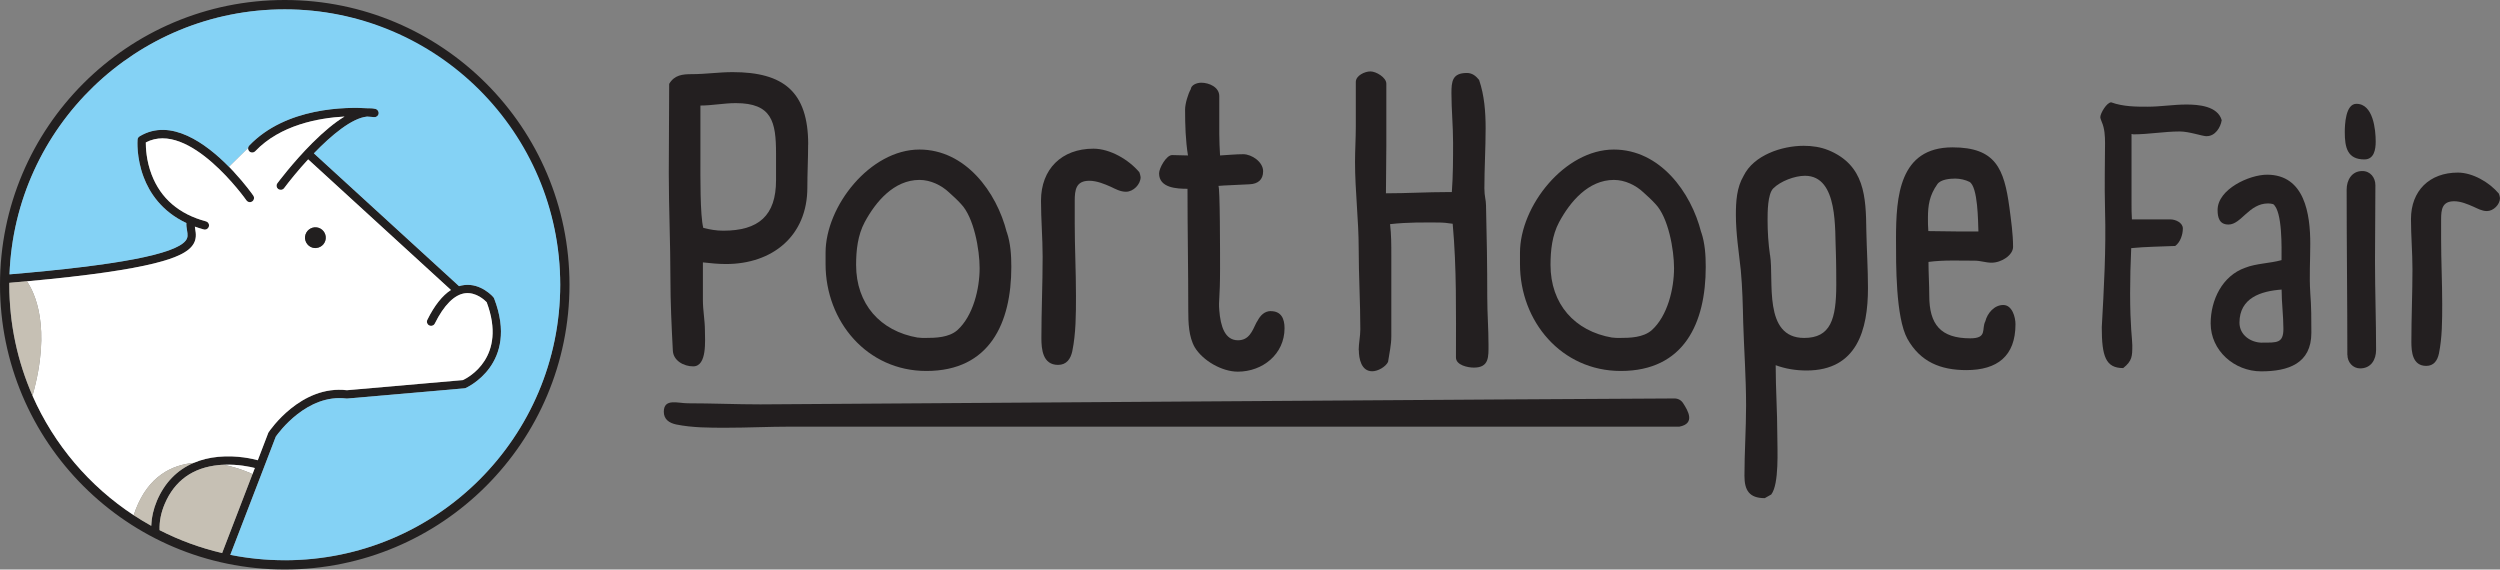 <?xml version="1.0" encoding="UTF-8"?>
<svg id="Layer_2" data-name="Layer 2" xmlns="http://www.w3.org/2000/svg" viewBox="0 0 320.99 73.13">
  <rect x="0" y="0" width="320.99" height="73.13" fill="#808080" stroke="none"/>
  <defs>
    <style>
      .cls-1 {
        fill: #fff;
      }

      .cls-2 {
        fill: #c6c0b4;
      }

      .cls-3 {
        fill: #84d2f5;
      }

      .cls-4 {
        fill: #221f1f;
      }

      .cls-5 {
        fill: #231f20;
      }
    </style>
  </defs>
  <g id="Layer_1-2" data-name="Layer 1">
    <g>
      <g>
        <path class="cls-5" d="m103.76,18.56c0,1.83-.1,3.7-.1,5.53,0,6.21-4.49,9.81-10.44,9.81-.99,0-1.98-.1-2.97-.21v4.9c0,1.25.26,2.56.26,3.86,0,1.2.31,4.59-1.51,4.59-1.2,0-2.56-.73-2.61-2.04-.16-3.08-.31-6.16-.31-9.24,0-4.54-.21-9.03-.21-13.51,0-3.81.05-7.67.05-11.48.68-1.15,1.72-1.25,2.92-1.25,1.77,0,3.5-.26,5.22-.26,6.52,0,9.71,2.5,9.71,9.29Zm-13.46,10.7c.83.21,1.67.36,2.56.36,4.54,0,6.78-1.93,6.78-6.47v-3.44c0-4.07-.52-6.47-5.17-6.47-1.51,0-3.03.31-4.54.31v6.99c0,1.88-.05,7.15.37,8.71Z"/>
        <path class="cls-5" d="m129.28,29.83c.47,1.41.57,2.92.57,4.44,0,7.2-2.77,13.36-10.91,13.36-7.62,0-12.94-6.37-12.94-13.72v-1.46c0-6,5.74-13.25,12.05-13.25,5.9,0,9.91,5.43,11.22,10.64Zm-11.43,13.51c.31.05.63.05.94.05,1.36,0,3.03-.05,4.12-.99,2.04-1.83,2.87-5.32,2.87-7.98,0-2.35-.73-6.52-2.4-8.24-.47-.52-.99-.99-1.51-1.46-.99-.94-2.4-1.62-3.81-1.62-3.29,0-5.64,2.82-7.04,5.43-.89,1.67-1.1,3.6-1.1,5.48,0,5.01,3.08,8.51,7.93,9.34Z"/>
        <path class="cls-5" d="m146.45,22.74c0,.94-.94,1.88-1.88,1.88-.73,0-1.36-.36-1.93-.63-.83-.37-1.83-.78-2.77-.78-1.72,0-1.88,1.15-1.88,2.61v2.82c0,3.13.16,6.21.16,9.34,0,2.35,0,4.8-.47,7.1-.21.99-.73,1.77-1.83,1.77-1.98,0-2.14-2.03-2.14-3.44,0-3.5.16-6.94.16-10.44,0-2.4-.21-4.8-.21-7.2,0-4.07,2.66-6.68,6.73-6.68,2.14,0,4.54,1.41,5.9,3.03.05.1.16.52.16.63Z"/>
        <path class="cls-5" d="m163.16,39.95c1.36,0,1.77.99,1.77,2.19,0,3.34-2.82,5.58-6,5.58-2.04,0-4.49-1.41-5.53-3.13-.78-1.36-.83-3.18-.83-4.7,0-5.22-.1-10.44-.1-15.65-1.36,0-3.65-.1-3.65-1.98,0-.68.94-2.35,1.67-2.35.68,0,1.36.05,2.04.05-.31-1.93-.37-3.91-.37-5.9,0-.73.37-1.98.73-2.61.05-.52.73-.83,1.36-.83.99,0,2.3.57,2.3,1.72v4.85c0,.94.05,1.83.1,2.77.99-.05,1.98-.16,2.97-.16,1.1,0,2.56.99,2.56,2.19,0,1.1-.68,1.62-1.72,1.67l-3.34.16-.68.05c.21.16.21,8.45.21,10.59,0,4.02-.21,4.02-.1,5.37.16,2.09.73,3.86,2.4,3.86,1.41,0,1.83-1.15,2.35-2.24l.16-.26c.36-.68.89-1.25,1.72-1.25Z"/>
        <path class="cls-5" d="m174.45,44.96c0-.89.21-1.77.21-2.66,0-3.44-.21-6.94-.21-10.38,0-3.7-.47-7.41-.47-11.11,0-1.51.1-3.03.1-4.54v-5.74c0-.83,1.15-1.36,1.88-1.36s2.04.78,2.04,1.57v7.98c0,2.04-.05,4.07-.05,6.1,2.66,0,5.32-.16,8.04-.16h.42c.16-2.14.16-4.23.16-6.37s-.21-4.23-.21-6.31c0-1.51.1-2.61,1.98-2.61.68,0,1.15.37,1.57.89.68,1.98.84,4.12.84,6.21,0,2.56-.16,5.17-.16,7.72,0,1.04.21,1.46.21,2.19.1,3.91.16,7.88.16,11.79,0,2.04.16,4.07.16,6.11,0,1.51.1,2.92-1.88,2.92-.78,0-2.3-.31-2.3-1.3,0-5.79.1-11.43-.42-17.17-.63-.1-1.25-.16-1.88-.16-1.83,0-3.81-.05-6.16.21.16,1.36.16,2.66.16,4.02v10.38c0,1.15-.26,2.19-.42,3.29-.31.63-1.3,1.2-2.03,1.2-1.41,0-1.72-1.62-1.72-2.71Z"/>
        <path class="cls-5" d="m218.44,29.83c.47,1.41.57,2.92.57,4.44,0,7.2-2.77,13.36-10.91,13.36-7.62,0-12.94-6.37-12.94-13.72v-1.46c0-6,5.74-13.25,12.05-13.25,5.9,0,9.91,5.43,11.22,10.64Zm-11.43,13.51c.31.05.63.05.94.05,1.36,0,3.03-.05,4.12-.99,2.04-1.83,2.87-5.32,2.87-7.98,0-2.35-.73-6.52-2.4-8.24-.47-.52-.99-.99-1.51-1.46-.99-.94-2.4-1.62-3.81-1.62-3.29,0-5.64,2.82-7.04,5.43-.89,1.67-1.1,3.6-1.1,5.48,0,5.01,3.08,8.51,7.93,9.34Z"/>
        <path class="cls-5" d="m234.78,19.29c4.64,1.93,4.8,5.95,4.85,10.33.05,2.45.21,4.91.21,7.36,0,5.37-1.41,10.59-7.88,10.59-1.36,0-2.71-.21-3.97-.68,0,3.03.21,6,.21,9.03,0,1.77.26,6.21-.78,7.57l-.83.47c-1.98,0-2.61-.99-2.61-2.87,0-3.03.21-6,.21-9.03,0-3.55-.26-7.1-.37-10.64-.05-2.24-.1-4.49-.31-6.73-.26-2.35-.63-4.75-.63-7.1,0-1.72.1-3.5.99-5.01,1.3-2.66,4.9-3.86,7.72-3.86,1.1,0,2.19.16,3.18.57Zm-7.51,13.46c.52,3.23-.94,10.64,4.38,10.64,3.39,0,4.12-2.4,4.12-6.84,0-3.18-.05-3.65-.05-4.07-.16-2.87.37-9.91-3.97-9.91-1.3,0-3.13.68-4.07,1.62-.73.73-.73,3.08-.73,4.07,0,1.51.1,3.03.31,4.49Z"/>
        <path class="cls-5" d="m258.78,41.62c0,4.12-2.35,5.9-6.31,5.9-3.29,0-5.9-1.04-7.57-4.02-1.51-2.77-1.46-9.6-1.46-12.84,0-5.43.42-11.74,7.25-11.74,5.53,0,6.63,2.71,7.31,7.72.21,1.62.47,3.39.47,5.06,0,1.04-1.46,2.03-2.77,2.03-.73,0-1.41-.26-2.14-.26-1.98,0-4.02-.1-5.95.16,0,1.46.1,2.87.1,4.33,0,3.7,1.46,5.48,5.27,5.48,2.24,0,1.41-1.2,1.93-2.19.26-1.04,1.15-2.09,2.3-2.09s1.57,1.57,1.57,2.45Zm-11.17-11.95c1.3,0,2.61.05,3.91.05h2.5c-.05-1.25-.05-5.74-1.15-6.37-.52-.26-1.2-.42-1.83-.42-.68,0-1.88.1-2.3.73-.99,1.41-1.2,2.66-1.2,4.33,0,.57,0,1.1.05,1.67Z"/>
        <path class="cls-5" d="m283.33,17.49c-.56,0-2.24-.61-3.45-.61-2.01,0-3.97.37-5.97.37-.09,0-.14-.05-.23-.05v8.87c0,.7,0,1.4.05,2.1h4.95c.65,0,1.59.42,1.59,1.17,0,.79-.33,1.77-.98,2.24-1.87.09-3.78.09-5.65.28-.09,1.91-.14,3.87-.14,5.79,0,4.29.28,5.93.28,6.67,0,1.4,0,2.01-1.17,2.94-2.24,0-2.75-1.49-2.75-5.23.28-5.04.56-9.99.42-15.03-.09-3.73,0-5.74,0-8.63,0-.89-.05-1.87-.42-2.71-.05-.14-.19-.47-.19-.61,0-.51.84-1.91,1.4-1.91,1.54.56,3.22.56,4.67.56,1.68,0,3.31-.28,4.99-.28,1.54,0,4.01.19,4.53,2.01-.14.93-.84,2.05-1.91,2.05Z"/>
        <path class="cls-5" d="m296.63,37.6c.14,1.73.14,3.41.14,5.13,0,3.97-2.99,4.95-6.44,4.95s-6.49-2.66-6.49-6.16c0-2.99,1.49-6.11,4.43-7.14,1.4-.56,3.17-.56,4.67-.98,0-1.49.14-6.25-1.07-7.19-.23-.05-.42-.09-.65-.09-2.47,0-3.45,2.71-5.09,2.71-1.17,0-1.4-.89-1.4-1.87,0-2.66,4.06-4.53,6.35-4.53,4.85,0,5.55,5.09,5.55,8.87,0,2.1-.14,4.2,0,6.3Zm-6.16,6.39c1.87,0,2.71.09,2.71-1.77,0-1.68-.23-3.36-.23-5.04-2.66.19-5.41,1.07-5.41,4.25,0,1.59,1.45,2.57,2.94,2.57Z"/>
        <path class="cls-5" d="m302.56,13.33c2.15,0,2.47,3.31,2.47,4.85,0,.98-.19,2.29-1.45,2.29-2.19,0-2.52-1.54-2.52-3.5,0-.93.09-3.64,1.49-3.64Zm-1.17,32.24c0-7.09-.09-14.14-.09-21.23,0-1.21.65-2.38,2.01-2.38,1.03,0,1.68.84,1.68,1.82,0,3.27-.05,6.49-.05,9.75,0,3.78.14,7.61.14,11.39,0,1.26-.65,2.38-2.05,2.38-.93,0-1.63-.79-1.63-1.73Z"/>
        <path class="cls-5" d="m320.99,25.42c0,.84-.84,1.68-1.68,1.68-.65,0-1.21-.33-1.73-.56-.75-.33-1.63-.7-2.47-.7-1.54,0-1.68,1.03-1.68,2.33v2.52c0,2.8.14,5.55.14,8.35,0,2.1,0,4.29-.42,6.35-.19.89-.65,1.59-1.63,1.59-1.77,0-1.91-1.82-1.91-3.08,0-3.13.14-6.21.14-9.33,0-2.15-.19-4.29-.19-6.44,0-3.64,2.38-5.97,6.02-5.97,1.91,0,4.06,1.26,5.27,2.71.05.09.14.47.14.56Z"/>
        <path class="cls-5" d="m215.64,54.78h-114.12c-2.8,0-5.55.14-8.35.14-2.1,0-4.29,0-6.35-.42-.89-.19-1.59-.65-1.59-1.63,0-1.77,1.81-1.09,3.07-1.09,3.13,0,6.21.14,9.33.14,2.07,0,107.76-.74,117.37-.76.45,0,.86.22,1.1.6.65.99,1.59,2.62-.47,3.02Z"/>
      </g>
      <g>
        <path class="cls-4" d="m36.56,0C16.37,0,0,16.37,0,36.56s16.37,36.56,36.56,36.56,36.56-16.37,36.56-36.56S56.76,0,36.56,0Zm-16.07,68.07c-.04-1.12.18-2.24.66-3.37,1.27-2.99,3.61-4.67,6.96-4.99.21-.02.41-.03.61-.04,1.87-.08,3.46.28,4,.42-.21.55-.43,1.13-.67,1.74-1.05,2.74-2.32,6.04-3.53,9.18-2.82-.66-5.51-1.65-8.03-2.94Zm16.07,3.86c-2.39,0-4.73-.24-6.99-.69,2.64-6.84,5.55-14.43,5.84-15.18.37-.53,4.02-5.52,9.07-4.89.04,0,.07,0,.11,0l15.04-1.31c.06,0,.11-.02.16-.04.07-.03,6.9-3.04,3.66-11.49-.02-.06-.05-.11-.09-.16-.06-.08-1.6-1.84-3.76-1.57-.22.03-.44.08-.66.14l-18.64-17.05c2.25-2.33,4.89-4.54,6.84-4.72.54.03.86.07.88.07.28.03.54-.15.59-.43.05-.28-.12-.55-.39-.62-.31-.08-.65-.11-1-.09-2.68-.17-10.49-.17-15.23,4.8-.09.09-.13.21-.14.32-.01.16.04.32.16.43.15.15.37.18.55.11.07-.03.14-.07.2-.13,3.21-3.37,8.1-4.27,11.47-4.46-1.24.75-2.63,1.89-4.15,3.41-2.47,2.48-4.45,5.12-4.47,5.15-.18.24-.13.57.11.75.11.08.24.11.36.1.15-.01.29-.09.39-.21.68-.92,1.79-2.29,3.09-3.7l18.33,16.77c-1.1.71-2.12,1.99-3.03,3.83-.13.26-.02.59.24.72.27.13.59.02.72-.24,1.18-2.37,2.52-3.72,3.89-3.89,1.4-.18,2.51.88,2.77,1.15,2.64,7.04-2.35,9.67-3.05,10l-14.89,1.3c-5.93-.69-9.9,5.16-10.07,5.41-.02.03-.04.07-.05.11-.02.04-.53,1.4-1.33,3.47-.53-.15-2.63-.67-5.06-.44-1.16.11-2.22.37-3.17.78-2.13.91-3.73,2.56-4.71,4.86-.45,1.07-.7,2.14-.73,3.22-.77-.43-1.52-.88-2.25-1.36-5.69-3.73-10.23-9.06-13-15.35-1.92-4.35-2.98-9.17-2.98-14.23,0-.09,0-.17,0-.26.78-.07,1.53-.13,2.26-.2,16.37-1.49,20.07-3.1,21.21-4.53.64-.8.5-1.61.4-2.21-.02-.1-.03-.19-.04-.28.36.13.74.25,1.14.36.06.02.12.02.18.02.22-.02.42-.17.48-.4.08-.29-.09-.58-.38-.66-3.45-.92-5.8-2.94-6.97-6-.7-1.82-.75-3.49-.75-4.13,5.57-2.93,12.85,7.33,12.92,7.44.17.24.5.3.75.13.24-.17.3-.5.13-.75-.11-.16-1.05-1.49-2.5-3.05-.2-.21-.4-.43-.62-.65-2.94-2.99-7.48-6.33-11.48-3.91-.15.09-.24.24-.26.42,0,.09-.17,2.3.79,4.83.74,1.94,2.28,4.38,5.48,5.88-.02.32.03.63.08.91.1.6.14.96-.18,1.36-1.38,1.74-8.66,3.14-22.61,4.32C1.92,16.32,17.48,1.2,36.56,1.2s35.37,15.83,35.37,35.37-15.83,35.37-35.37,35.37Z"/>
        <path class="cls-3" d="m36.56,1.2C17.48,1.2,1.92,16.32,1.22,35.23c13.95-1.18,21.22-2.58,22.61-4.32.32-.4.28-.76.18-1.36-.05-.28-.1-.59-.08-.91-3.21-1.5-4.75-3.94-5.48-5.88-.96-2.53-.8-4.74-.79-4.83.01-.17.11-.33.26-.42,4.01-2.42,8.54.92,11.48,3.91l2.45-2.4c.01-.12.06-.23.14-.32,4.75-4.97,12.55-4.97,15.23-4.8.35-.02.68.01,1,.09.27.07.44.34.39.62-.05.28-.31.46-.59.43-.02,0-.33-.04-.88-.07-1.95.18-4.59,2.39-6.84,4.72l18.64,17.05c.22-.07.44-.12.66-.14,2.16-.27,3.7,1.5,3.76,1.57.04.05.07.1.09.16,3.24,8.45-3.59,11.46-3.66,11.49-.05.02-.11.04-.16.04l-15.04,1.31s-.07,0-.11,0c-5.06-.63-8.7,4.36-9.07,4.89-.29.75-3.19,8.34-5.84,15.18,2.26.45,4.59.69,6.99.69,19.53,0,35.37-15.83,35.37-35.37S56.1,1.2,36.56,1.2Z"/>
        <path class="cls-1" d="m32.05,61.83c.23-.61.46-1.19.67-1.74-.54-.14-2.13-.5-4-.42,2.14.44,3.69,1.2,3.69,1.2l-.36.96Z"/>
        <path class="cls-1" d="m30.02,22.06c1.45,1.56,2.39,2.89,2.5,3.05.17.24.11.58-.13.75-.24.17-.58.11-.75-.13-.07-.11-7.35-10.37-12.92-7.44,0,.64.05,2.31.75,4.13,1.17,3.06,3.52,5.07,6.97,6,.29.08.46.37.38.66-.06.23-.26.38-.48.4-.06,0-.12,0-.18-.02-.4-.11-.78-.23-1.14-.36.01.09.03.18.04.28.1.59.24,1.41-.4,2.21-1.14,1.43-4.84,3.03-21.21,4.53.92,1.33,3.23,5.8.72,14.68,2.77,6.29,7.31,11.62,13,15.35.08-.26.17-.52.28-.79,1.65-4.21,4.58-5.66,7.42-5.93.95-.41,2.01-.67,3.17-.78,2.44-.23,4.53.29,5.06.44.79-2.07,1.31-3.43,1.33-3.47.01-.04.03-.07.05-.11.17-.25,4.14-6.11,10.07-5.41l14.89-1.3c.7-.33,5.69-2.96,3.05-10-.26-.27-1.37-1.32-2.77-1.15-1.37.17-2.72,1.52-3.89,3.89-.13.26-.45.37-.72.24-.26-.13-.37-.45-.24-.72.91-1.84,1.93-3.12,3.03-3.83l-18.33-16.77c-1.3,1.41-2.41,2.79-3.09,3.7-.1.13-.24.2-.39.21-.12,0-.25-.02-.36-.1-.24-.18-.29-.51-.11-.75.02-.03,1.99-2.68,4.47-5.15,1.52-1.52,2.91-2.66,4.15-3.41-3.37.19-8.26,1.09-11.47,4.46-.06.06-.13.1-.2.13-.19.07-.4.03-.55-.11-.12-.12-.18-.28-.16-.43l-2.45,2.4c.21.22.42.43.62.65Zm10.38,7.13c.73-.06,1.37.49,1.43,1.22s-.49,1.37-1.22,1.43c-.73.06-1.37-.49-1.43-1.23-.06-.73.49-1.37,1.23-1.43Z"/>
        <path class="cls-2" d="m3.46,36.11c-.73.07-1.48.13-2.26.2,0,.09,0,.17,0,.26,0,5.06,1.07,9.87,2.98,14.23,2.5-8.88.2-13.35-.72-14.68Z"/>
        <path class="cls-2" d="m17.45,65.36c-.1.27-.19.53-.28.79.73.48,1.48.93,2.25,1.36.04-1.07.28-2.15.73-3.22.98-2.31,2.58-3.95,4.71-4.86-2.84.27-5.77,1.72-7.42,5.93Z"/>
        <path class="cls-2" d="m32.41,60.87s-1.55-.76-3.69-1.2c-.2,0-.4.02-.61.04-3.35.32-5.69,2-6.96,4.99-.48,1.13-.7,2.25-.66,3.37,2.52,1.29,5.21,2.28,8.03,2.94,1.21-3.14,2.48-6.44,3.53-9.18l.36-.96Z"/>
        <path class="cls-4" d="m40.6,31.84c.73-.06,1.28-.7,1.22-1.43s-.7-1.28-1.43-1.22c-.73.06-1.28.7-1.23,1.43.06.73.7,1.28,1.43,1.23Z"/>
      </g>
    </g>
  </g>
</svg>